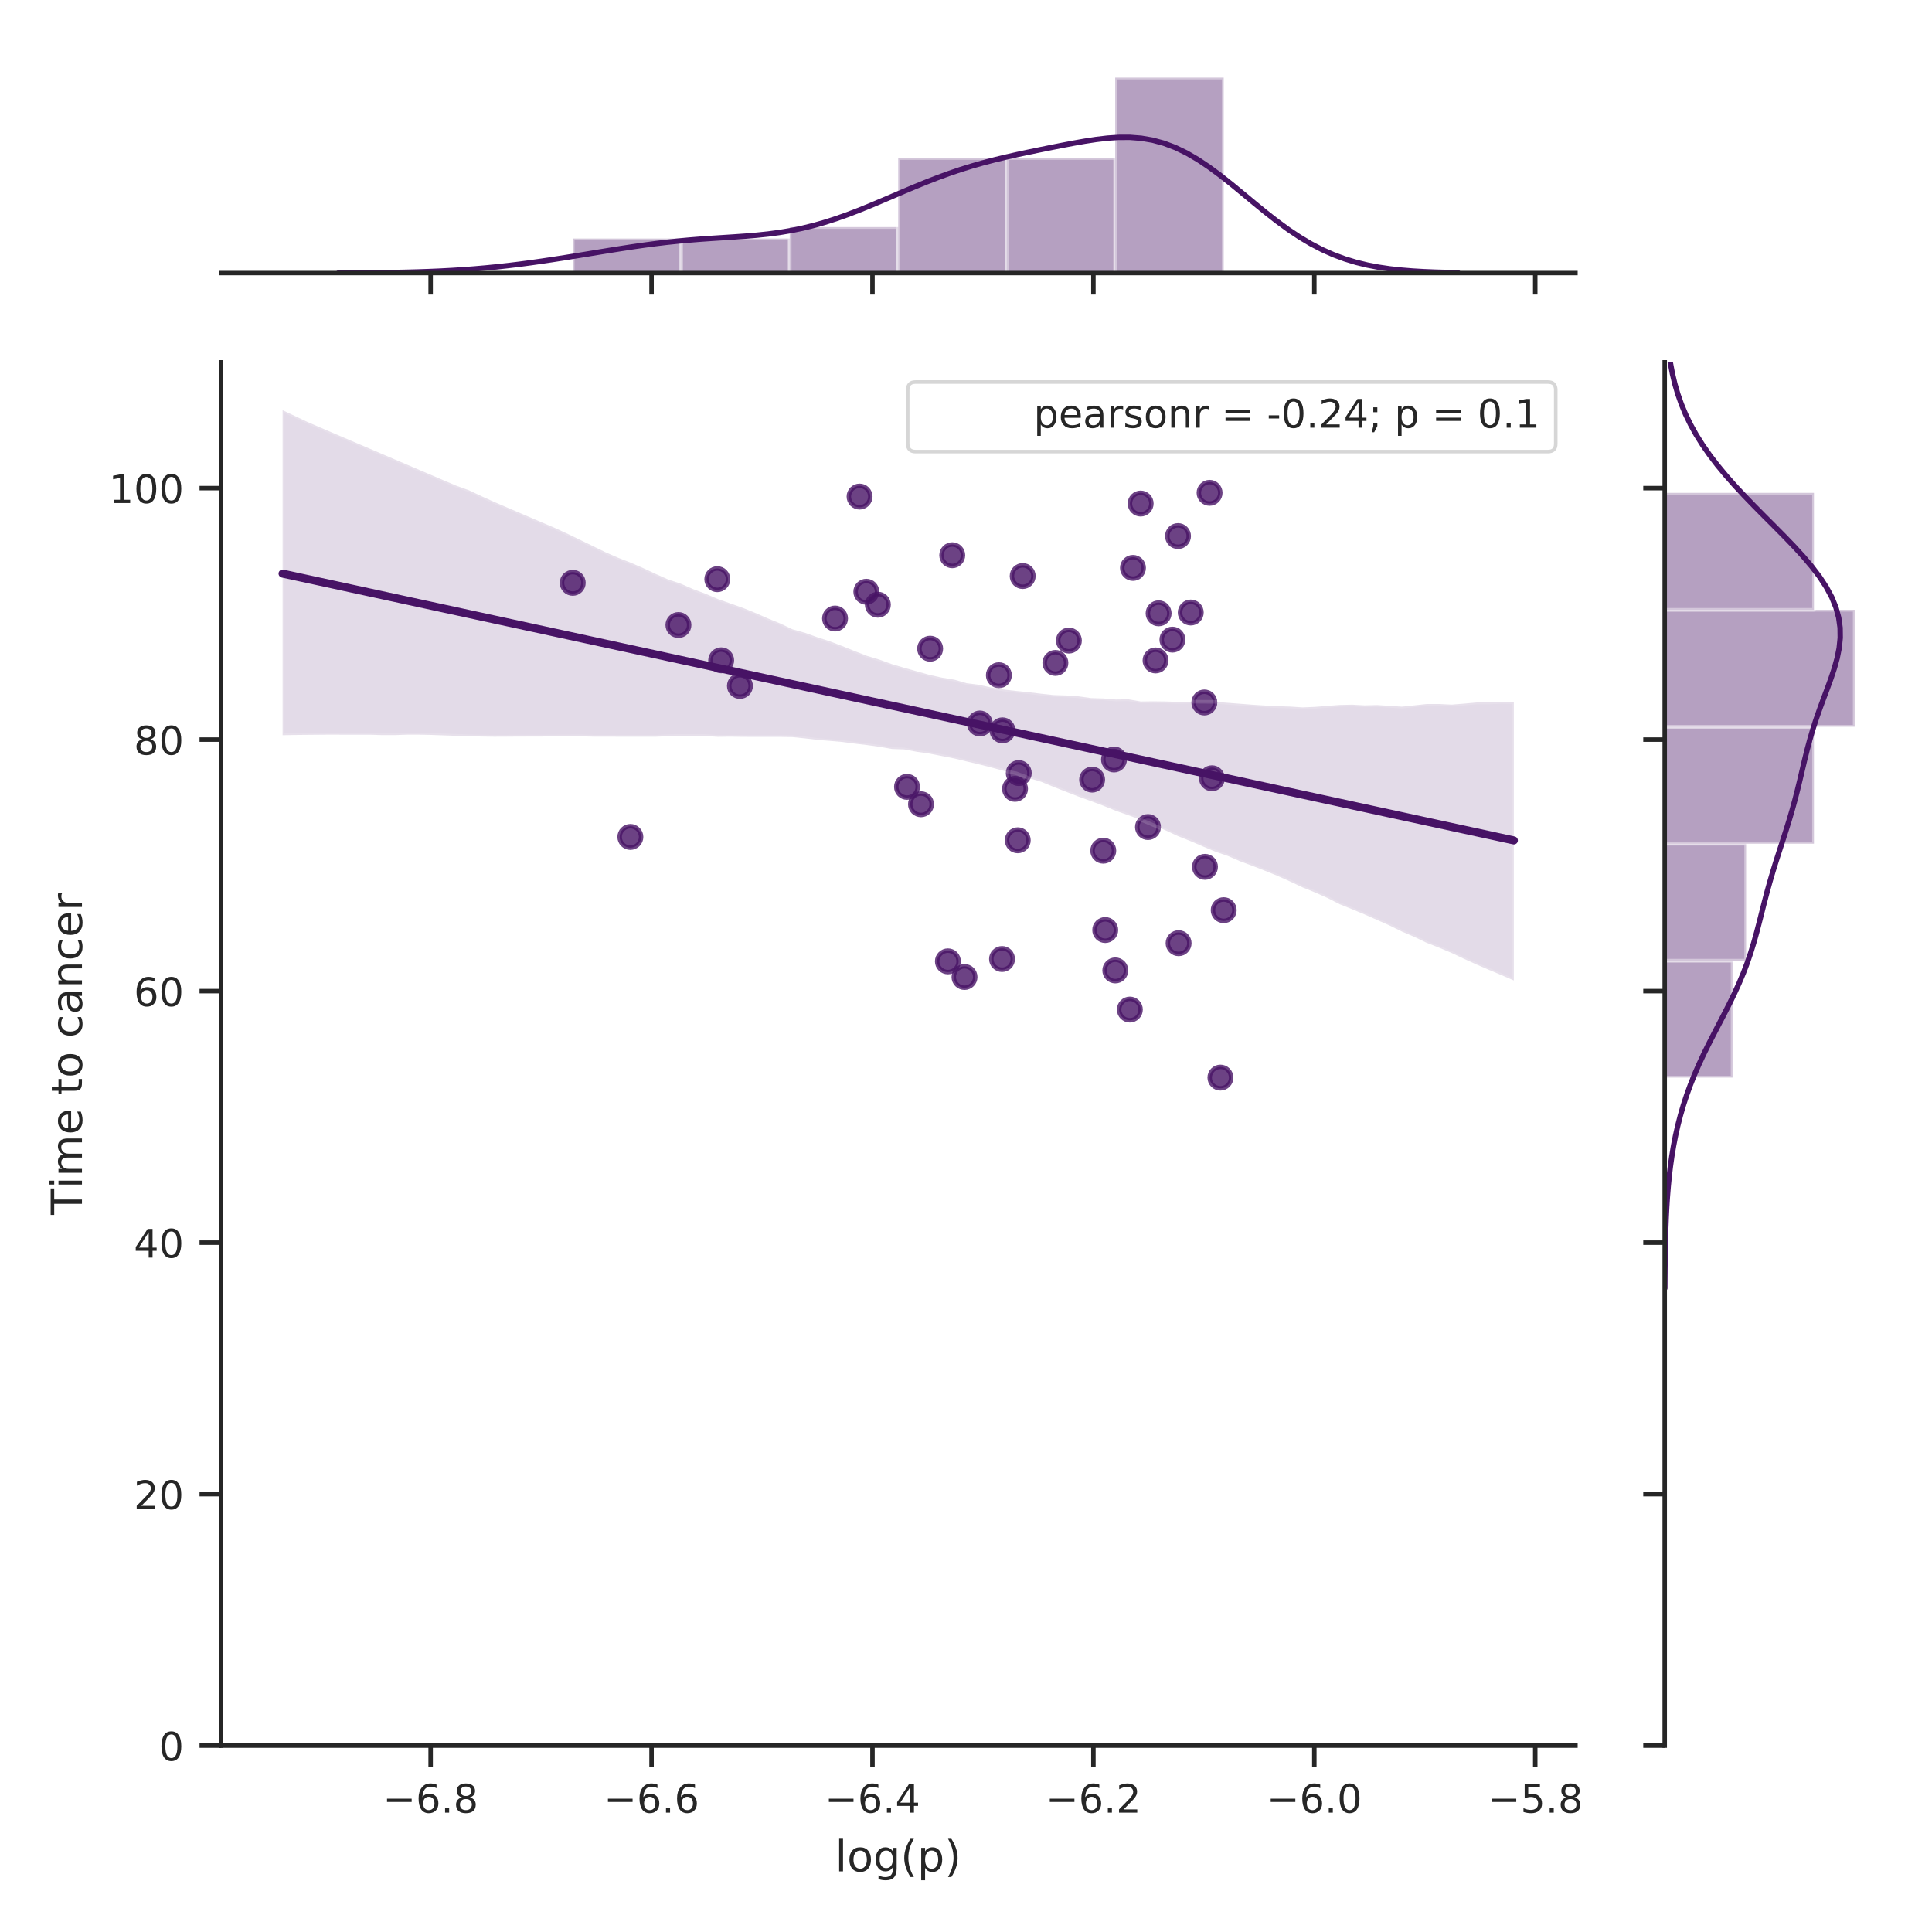 <?xml version="1.0" encoding="utf-8" standalone="no"?>
<!DOCTYPE svg PUBLIC "-//W3C//DTD SVG 1.1//EN"
  "http://www.w3.org/Graphics/SVG/1.1/DTD/svg11.dtd">
<!-- Created with matplotlib (http://matplotlib.org/) -->
<svg height="432pt" version="1.1" viewBox="0 0 432 432" width="432pt" xmlns="http://www.w3.org/2000/svg" xmlns:xlink="http://www.w3.org/1999/xlink">
 <defs>
  <style type="text/css">
*{stroke-linecap:butt;stroke-linejoin:round;}
  </style>
 </defs>
 <g id="figure_1">
  <g id="patch_1">
   <path d="M 0 432 
L 432 432 
L 432 0 
L 0 0 
z
" style="fill:#ffffff;"/>
  </g>
  <g id="axes_1">
   <g id="patch_2">
    <path d="M 49.418 390.332 
L 352.268 390.332 
L 352.268 81.023 
L 49.418 81.023 
z
" style="fill:#ffffff;"/>
   </g>
   <g id="matplotlib.axis_1">
    <g id="xtick_1">
     <g id="line2d_1">
      <defs>
       <path d="M 0 0 
L 0 4.8 
" id="m4cefe0e8ad" style="stroke:#262626;"/>
      </defs>
      <g>
       <use style="fill:#262626;stroke:#262626;" x="96.292" xlink:href="#m4cefe0e8ad" y="390.332"/>
      </g>
     </g>
     <g id="text_1">
      <!-- −6.8 -->
      <defs>
       <path d="M 10.594 35.5 
L 73.188 35.5 
L 73.188 27.203 
L 10.594 27.203 
z
" id="DejaVuSans-2212"/>
       <path d="M 33.016 40.375 
Q 26.375 40.375 22.484 35.828 
Q 18.609 31.297 18.609 23.391 
Q 18.609 15.531 22.484 10.953 
Q 26.375 6.391 33.016 6.391 
Q 39.656 6.391 43.531 10.953 
Q 47.406 15.531 47.406 23.391 
Q 47.406 31.297 43.531 35.828 
Q 39.656 40.375 33.016 40.375 
z
M 52.594 71.297 
L 52.594 62.312 
Q 48.875 64.062 45.094 64.984 
Q 41.312 65.922 37.594 65.922 
Q 27.828 65.922 22.672 59.328 
Q 17.531 52.734 16.797 39.406 
Q 19.672 43.656 24.016 45.922 
Q 28.375 48.188 33.594 48.188 
Q 44.578 48.188 50.953 41.516 
Q 57.328 34.859 57.328 23.391 
Q 57.328 12.156 50.688 5.359 
Q 44.047 -1.422 33.016 -1.422 
Q 20.359 -1.422 13.672 8.266 
Q 6.984 17.969 6.984 36.375 
Q 6.984 53.656 15.188 63.938 
Q 23.391 74.219 37.203 74.219 
Q 40.922 74.219 44.703 73.484 
Q 48.484 72.75 52.594 71.297 
z
" id="DejaVuSans-36"/>
       <path d="M 10.688 12.406 
L 21 12.406 
L 21 0 
L 10.688 0 
z
" id="DejaVuSans-2e"/>
       <path d="M 31.781 34.625 
Q 24.75 34.625 20.719 30.859 
Q 16.703 27.094 16.703 20.516 
Q 16.703 13.922 20.719 10.156 
Q 24.75 6.391 31.781 6.391 
Q 38.812 6.391 42.859 10.172 
Q 46.922 13.969 46.922 20.516 
Q 46.922 27.094 42.891 30.859 
Q 38.875 34.625 31.781 34.625 
z
M 21.922 38.812 
Q 15.578 40.375 12.031 44.719 
Q 8.5 49.078 8.5 55.328 
Q 8.5 64.062 14.719 69.141 
Q 20.953 74.219 31.781 74.219 
Q 42.672 74.219 48.875 69.141 
Q 55.078 64.062 55.078 55.328 
Q 55.078 49.078 51.531 44.719 
Q 48 40.375 41.703 38.812 
Q 48.828 37.156 52.797 32.312 
Q 56.781 27.484 56.781 20.516 
Q 56.781 9.906 50.312 4.234 
Q 43.844 -1.422 31.781 -1.422 
Q 19.734 -1.422 13.25 4.234 
Q 6.781 9.906 6.781 20.516 
Q 6.781 27.484 10.781 32.312 
Q 14.797 37.156 21.922 38.812 
z
M 18.312 54.391 
Q 18.312 48.734 21.844 45.562 
Q 25.391 42.391 31.781 42.391 
Q 38.141 42.391 41.719 45.562 
Q 45.312 48.734 45.312 54.391 
Q 45.312 60.062 41.719 63.234 
Q 38.141 66.406 31.781 66.406 
Q 25.391 66.406 21.844 63.234 
Q 18.312 60.062 18.312 54.391 
z
" id="DejaVuSans-38"/>
      </defs>
      <g style="fill:#262626;" transform="translate(85.608 405.319)scale(0.088 -0.088)">
       <use xlink:href="#DejaVuSans-2212"/>
       <use x="83.789" xlink:href="#DejaVuSans-36"/>
       <use x="147.412" xlink:href="#DejaVuSans-2e"/>
       <use x="179.199" xlink:href="#DejaVuSans-38"/>
      </g>
     </g>
    </g>
    <g id="xtick_2">
     <g id="line2d_2">
      <g>
       <use style="fill:#262626;stroke:#262626;" x="145.69" xlink:href="#m4cefe0e8ad" y="390.332"/>
      </g>
     </g>
     <g id="text_2">
      <!-- −6.6 -->
      <g style="fill:#262626;" transform="translate(135.006 405.319)scale(0.088 -0.088)">
       <use xlink:href="#DejaVuSans-2212"/>
       <use x="83.789" xlink:href="#DejaVuSans-36"/>
       <use x="147.412" xlink:href="#DejaVuSans-2e"/>
       <use x="179.199" xlink:href="#DejaVuSans-36"/>
      </g>
     </g>
    </g>
    <g id="xtick_3">
     <g id="line2d_3">
      <g>
       <use style="fill:#262626;stroke:#262626;" x="195.088" xlink:href="#m4cefe0e8ad" y="390.332"/>
      </g>
     </g>
     <g id="text_3">
      <!-- −6.4 -->
      <defs>
       <path d="M 37.797 64.312 
L 12.891 25.391 
L 37.797 25.391 
z
M 35.203 72.906 
L 47.609 72.906 
L 47.609 25.391 
L 58.016 25.391 
L 58.016 17.188 
L 47.609 17.188 
L 47.609 0 
L 37.797 0 
L 37.797 17.188 
L 4.891 17.188 
L 4.891 26.703 
z
" id="DejaVuSans-34"/>
      </defs>
      <g style="fill:#262626;" transform="translate(184.404 405.319)scale(0.088 -0.088)">
       <use xlink:href="#DejaVuSans-2212"/>
       <use x="83.789" xlink:href="#DejaVuSans-36"/>
       <use x="147.412" xlink:href="#DejaVuSans-2e"/>
       <use x="179.199" xlink:href="#DejaVuSans-34"/>
      </g>
     </g>
    </g>
    <g id="xtick_4">
     <g id="line2d_4">
      <g>
       <use style="fill:#262626;stroke:#262626;" x="244.487" xlink:href="#m4cefe0e8ad" y="390.332"/>
      </g>
     </g>
     <g id="text_4">
      <!-- −6.2 -->
      <defs>
       <path d="M 19.188 8.297 
L 53.609 8.297 
L 53.609 0 
L 7.328 0 
L 7.328 8.297 
Q 12.938 14.109 22.625 23.891 
Q 32.328 33.688 34.812 36.531 
Q 39.547 41.844 41.422 45.531 
Q 43.312 49.219 43.312 52.781 
Q 43.312 58.594 39.234 62.25 
Q 35.156 65.922 28.609 65.922 
Q 23.969 65.922 18.812 64.312 
Q 13.672 62.703 7.812 59.422 
L 7.812 69.391 
Q 13.766 71.781 18.938 73 
Q 24.125 74.219 28.422 74.219 
Q 39.75 74.219 46.484 68.547 
Q 53.219 62.891 53.219 53.422 
Q 53.219 48.922 51.531 44.891 
Q 49.859 40.875 45.406 35.406 
Q 44.188 33.984 37.641 27.219 
Q 31.109 20.453 19.188 8.297 
z
" id="DejaVuSans-32"/>
      </defs>
      <g style="fill:#262626;" transform="translate(233.802 405.319)scale(0.088 -0.088)">
       <use xlink:href="#DejaVuSans-2212"/>
       <use x="83.789" xlink:href="#DejaVuSans-36"/>
       <use x="147.412" xlink:href="#DejaVuSans-2e"/>
       <use x="179.199" xlink:href="#DejaVuSans-32"/>
      </g>
     </g>
    </g>
    <g id="xtick_5">
     <g id="line2d_5">
      <g>
       <use style="fill:#262626;stroke:#262626;" x="293.885" xlink:href="#m4cefe0e8ad" y="390.332"/>
      </g>
     </g>
     <g id="text_5">
      <!-- −6.0 -->
      <defs>
       <path d="M 31.781 66.406 
Q 24.172 66.406 20.328 58.906 
Q 16.5 51.422 16.5 36.375 
Q 16.5 21.391 20.328 13.891 
Q 24.172 6.391 31.781 6.391 
Q 39.453 6.391 43.281 13.891 
Q 47.125 21.391 47.125 36.375 
Q 47.125 51.422 43.281 58.906 
Q 39.453 66.406 31.781 66.406 
z
M 31.781 74.219 
Q 44.047 74.219 50.516 64.516 
Q 56.984 54.828 56.984 36.375 
Q 56.984 17.969 50.516 8.266 
Q 44.047 -1.422 31.781 -1.422 
Q 19.531 -1.422 13.062 8.266 
Q 6.594 17.969 6.594 36.375 
Q 6.594 54.828 13.062 64.516 
Q 19.531 74.219 31.781 74.219 
z
" id="DejaVuSans-30"/>
      </defs>
      <g style="fill:#262626;" transform="translate(283.2 405.319)scale(0.088 -0.088)">
       <use xlink:href="#DejaVuSans-2212"/>
       <use x="83.789" xlink:href="#DejaVuSans-36"/>
       <use x="147.412" xlink:href="#DejaVuSans-2e"/>
       <use x="179.199" xlink:href="#DejaVuSans-30"/>
      </g>
     </g>
    </g>
    <g id="xtick_6">
     <g id="line2d_6">
      <g>
       <use style="fill:#262626;stroke:#262626;" x="343.283" xlink:href="#m4cefe0e8ad" y="390.332"/>
      </g>
     </g>
     <g id="text_6">
      <!-- −5.8 -->
      <defs>
       <path d="M 10.797 72.906 
L 49.516 72.906 
L 49.516 64.594 
L 19.828 64.594 
L 19.828 46.734 
Q 21.969 47.469 24.109 47.828 
Q 26.266 48.188 28.422 48.188 
Q 40.625 48.188 47.75 41.5 
Q 54.891 34.812 54.891 23.391 
Q 54.891 11.625 47.562 5.094 
Q 40.234 -1.422 26.906 -1.422 
Q 22.312 -1.422 17.547 -0.641 
Q 12.797 0.141 7.719 1.703 
L 7.719 11.625 
Q 12.109 9.234 16.797 8.062 
Q 21.484 6.891 26.703 6.891 
Q 35.156 6.891 40.078 11.328 
Q 45.016 15.766 45.016 23.391 
Q 45.016 31 40.078 35.438 
Q 35.156 39.891 26.703 39.891 
Q 22.75 39.891 18.812 39.016 
Q 14.891 38.141 10.797 36.281 
z
" id="DejaVuSans-35"/>
      </defs>
      <g style="fill:#262626;" transform="translate(332.599 405.319)scale(0.088 -0.088)">
       <use xlink:href="#DejaVuSans-2212"/>
       <use x="83.789" xlink:href="#DejaVuSans-35"/>
       <use x="147.412" xlink:href="#DejaVuSans-2e"/>
       <use x="179.199" xlink:href="#DejaVuSans-38"/>
      </g>
     </g>
    </g>
    <g id="text_7">
     <!-- log(p) -->
     <defs>
      <path d="M 9.422 75.984 
L 18.406 75.984 
L 18.406 0 
L 9.422 0 
z
" id="DejaVuSans-6c"/>
      <path d="M 30.609 48.391 
Q 23.391 48.391 19.188 42.75 
Q 14.984 37.109 14.984 27.297 
Q 14.984 17.484 19.156 11.844 
Q 23.344 6.203 30.609 6.203 
Q 37.797 6.203 41.984 11.859 
Q 46.188 17.531 46.188 27.297 
Q 46.188 37.016 41.984 42.703 
Q 37.797 48.391 30.609 48.391 
z
M 30.609 56 
Q 42.328 56 49.016 48.375 
Q 55.719 40.766 55.719 27.297 
Q 55.719 13.875 49.016 6.219 
Q 42.328 -1.422 30.609 -1.422 
Q 18.844 -1.422 12.172 6.219 
Q 5.516 13.875 5.516 27.297 
Q 5.516 40.766 12.172 48.375 
Q 18.844 56 30.609 56 
z
" id="DejaVuSans-6f"/>
      <path d="M 45.406 27.984 
Q 45.406 37.75 41.375 43.109 
Q 37.359 48.484 30.078 48.484 
Q 22.859 48.484 18.828 43.109 
Q 14.797 37.75 14.797 27.984 
Q 14.797 18.266 18.828 12.891 
Q 22.859 7.516 30.078 7.516 
Q 37.359 7.516 41.375 12.891 
Q 45.406 18.266 45.406 27.984 
z
M 54.391 6.781 
Q 54.391 -7.172 48.188 -13.984 
Q 42 -20.797 29.203 -20.797 
Q 24.469 -20.797 20.266 -20.094 
Q 16.062 -19.391 12.109 -17.922 
L 12.109 -9.188 
Q 16.062 -11.328 19.922 -12.344 
Q 23.781 -13.375 27.781 -13.375 
Q 36.625 -13.375 41.016 -8.766 
Q 45.406 -4.156 45.406 5.172 
L 45.406 9.625 
Q 42.625 4.781 38.281 2.391 
Q 33.938 0 27.875 0 
Q 17.828 0 11.672 7.656 
Q 5.516 15.328 5.516 27.984 
Q 5.516 40.672 11.672 48.328 
Q 17.828 56 27.875 56 
Q 33.938 56 38.281 53.609 
Q 42.625 51.219 45.406 46.391 
L 45.406 54.688 
L 54.391 54.688 
z
" id="DejaVuSans-67"/>
      <path d="M 31 75.875 
Q 24.469 64.656 21.281 53.656 
Q 18.109 42.672 18.109 31.391 
Q 18.109 20.125 21.312 9.062 
Q 24.516 -2 31 -13.188 
L 23.188 -13.188 
Q 15.875 -1.703 12.234 9.375 
Q 8.594 20.453 8.594 31.391 
Q 8.594 42.281 12.203 53.312 
Q 15.828 64.359 23.188 75.875 
z
" id="DejaVuSans-28"/>
      <path d="M 18.109 8.203 
L 18.109 -20.797 
L 9.078 -20.797 
L 9.078 54.688 
L 18.109 54.688 
L 18.109 46.391 
Q 20.953 51.266 25.266 53.625 
Q 29.594 56 35.594 56 
Q 45.562 56 51.781 48.094 
Q 58.016 40.188 58.016 27.297 
Q 58.016 14.406 51.781 6.484 
Q 45.562 -1.422 35.594 -1.422 
Q 29.594 -1.422 25.266 0.953 
Q 20.953 3.328 18.109 8.203 
z
M 48.688 27.297 
Q 48.688 37.203 44.609 42.844 
Q 40.531 48.484 33.406 48.484 
Q 26.266 48.484 22.188 42.844 
Q 18.109 37.203 18.109 27.297 
Q 18.109 17.391 22.188 11.75 
Q 26.266 6.109 33.406 6.109 
Q 40.531 6.109 44.609 11.75 
Q 48.688 17.391 48.688 27.297 
z
" id="DejaVuSans-70"/>
      <path d="M 8.016 75.875 
L 15.828 75.875 
Q 23.141 64.359 26.781 53.312 
Q 30.422 42.281 30.422 31.391 
Q 30.422 20.453 26.781 9.375 
Q 23.141 -1.703 15.828 -13.188 
L 8.016 -13.188 
Q 14.5 -2 17.703 9.062 
Q 20.906 20.125 20.906 31.391 
Q 20.906 42.672 17.703 53.656 
Q 14.5 64.656 8.016 75.875 
z
" id="DejaVuSans-29"/>
     </defs>
     <g style="fill:#262626;" transform="translate(186.733 418.443)scale(0.096 -0.096)">
      <use xlink:href="#DejaVuSans-6c"/>
      <use x="27.783" xlink:href="#DejaVuSans-6f"/>
      <use x="88.965" xlink:href="#DejaVuSans-67"/>
      <use x="152.441" xlink:href="#DejaVuSans-28"/>
      <use x="191.455" xlink:href="#DejaVuSans-70"/>
      <use x="254.932" xlink:href="#DejaVuSans-29"/>
     </g>
    </g>
   </g>
   <g id="matplotlib.axis_2">
    <g id="ytick_1">
     <g id="line2d_7">
      <defs>
       <path d="M 0 0 
L -4.8 0 
" id="m75b2ca5286" style="stroke:#262626;"/>
      </defs>
      <g>
       <use style="fill:#262626;stroke:#262626;" x="49.418" xlink:href="#m75b2ca5286" y="390.332"/>
      </g>
     </g>
     <g id="text_8">
      <!-- 0 -->
      <g style="fill:#262626;" transform="translate(35.519 393.675)scale(0.088 -0.088)">
       <use xlink:href="#DejaVuSans-30"/>
      </g>
     </g>
    </g>
    <g id="ytick_2">
     <g id="line2d_8">
      <g>
       <use style="fill:#262626;stroke:#262626;" x="49.418" xlink:href="#m75b2ca5286" y="334.094"/>
      </g>
     </g>
     <g id="text_9">
      <!-- 20 -->
      <g style="fill:#262626;" transform="translate(29.92 337.437)scale(0.088 -0.088)">
       <use xlink:href="#DejaVuSans-32"/>
       <use x="63.623" xlink:href="#DejaVuSans-30"/>
      </g>
     </g>
    </g>
    <g id="ytick_3">
     <g id="line2d_9">
      <g>
       <use style="fill:#262626;stroke:#262626;" x="49.418" xlink:href="#m75b2ca5286" y="277.856"/>
      </g>
     </g>
     <g id="text_10">
      <!-- 40 -->
      <g style="fill:#262626;" transform="translate(29.92 281.199)scale(0.088 -0.088)">
       <use xlink:href="#DejaVuSans-34"/>
       <use x="63.623" xlink:href="#DejaVuSans-30"/>
      </g>
     </g>
    </g>
    <g id="ytick_4">
     <g id="line2d_10">
      <g>
       <use style="fill:#262626;stroke:#262626;" x="49.418" xlink:href="#m75b2ca5286" y="221.618"/>
      </g>
     </g>
     <g id="text_11">
      <!-- 60 -->
      <g style="fill:#262626;" transform="translate(29.92 224.961)scale(0.088 -0.088)">
       <use xlink:href="#DejaVuSans-36"/>
       <use x="63.623" xlink:href="#DejaVuSans-30"/>
      </g>
     </g>
    </g>
    <g id="ytick_5">
     <g id="line2d_11">
      <g>
       <use style="fill:#262626;stroke:#262626;" x="49.418" xlink:href="#m75b2ca5286" y="165.38"/>
      </g>
     </g>
     <g id="text_12">
      <!-- 80 -->
      <g style="fill:#262626;" transform="translate(29.92 168.724)scale(0.088 -0.088)">
       <use xlink:href="#DejaVuSans-38"/>
       <use x="63.623" xlink:href="#DejaVuSans-30"/>
      </g>
     </g>
    </g>
    <g id="ytick_6">
     <g id="line2d_12">
      <g>
       <use style="fill:#262626;stroke:#262626;" x="49.418" xlink:href="#m75b2ca5286" y="109.142"/>
      </g>
     </g>
     <g id="text_13">
      <!-- 100 -->
      <defs>
       <path d="M 12.406 8.297 
L 28.516 8.297 
L 28.516 63.922 
L 10.984 60.406 
L 10.984 69.391 
L 28.422 72.906 
L 38.281 72.906 
L 38.281 8.297 
L 54.391 8.297 
L 54.391 0 
L 12.406 0 
z
" id="DejaVuSans-31"/>
      </defs>
      <g style="fill:#262626;" transform="translate(24.321 112.486)scale(0.088 -0.088)">
       <use xlink:href="#DejaVuSans-31"/>
       <use x="63.623" xlink:href="#DejaVuSans-30"/>
       <use x="127.246" xlink:href="#DejaVuSans-30"/>
      </g>
     </g>
    </g>
    <g id="text_14">
     <!-- Time to cancer -->
     <defs>
      <path d="M -0.297 72.906 
L 61.375 72.906 
L 61.375 64.594 
L 35.5 64.594 
L 35.5 0 
L 25.594 0 
L 25.594 64.594 
L -0.297 64.594 
z
" id="DejaVuSans-54"/>
      <path d="M 9.422 54.688 
L 18.406 54.688 
L 18.406 0 
L 9.422 0 
z
M 9.422 75.984 
L 18.406 75.984 
L 18.406 64.594 
L 9.422 64.594 
z
" id="DejaVuSans-69"/>
      <path d="M 52 44.188 
Q 55.375 50.25 60.062 53.125 
Q 64.75 56 71.094 56 
Q 79.641 56 84.281 50.016 
Q 88.922 44.047 88.922 33.016 
L 88.922 0 
L 79.891 0 
L 79.891 32.719 
Q 79.891 40.578 77.094 44.375 
Q 74.312 48.188 68.609 48.188 
Q 61.625 48.188 57.562 43.547 
Q 53.516 38.922 53.516 30.906 
L 53.516 0 
L 44.484 0 
L 44.484 32.719 
Q 44.484 40.625 41.703 44.406 
Q 38.922 48.188 33.109 48.188 
Q 26.219 48.188 22.156 43.531 
Q 18.109 38.875 18.109 30.906 
L 18.109 0 
L 9.078 0 
L 9.078 54.688 
L 18.109 54.688 
L 18.109 46.188 
Q 21.188 51.219 25.484 53.609 
Q 29.781 56 35.688 56 
Q 41.656 56 45.828 52.969 
Q 50 49.953 52 44.188 
z
" id="DejaVuSans-6d"/>
      <path d="M 56.203 29.594 
L 56.203 25.203 
L 14.891 25.203 
Q 15.484 15.922 20.484 11.062 
Q 25.484 6.203 34.422 6.203 
Q 39.594 6.203 44.453 7.469 
Q 49.312 8.734 54.109 11.281 
L 54.109 2.781 
Q 49.266 0.734 44.188 -0.344 
Q 39.109 -1.422 33.891 -1.422 
Q 20.797 -1.422 13.156 6.188 
Q 5.516 13.812 5.516 26.812 
Q 5.516 40.234 12.766 48.109 
Q 20.016 56 32.328 56 
Q 43.359 56 49.781 48.891 
Q 56.203 41.797 56.203 29.594 
z
M 47.219 32.234 
Q 47.125 39.594 43.094 43.984 
Q 39.062 48.391 32.422 48.391 
Q 24.906 48.391 20.391 44.141 
Q 15.875 39.891 15.188 32.172 
z
" id="DejaVuSans-65"/>
      <path id="DejaVuSans-20"/>
      <path d="M 18.312 70.219 
L 18.312 54.688 
L 36.812 54.688 
L 36.812 47.703 
L 18.312 47.703 
L 18.312 18.016 
Q 18.312 11.328 20.141 9.422 
Q 21.969 7.516 27.594 7.516 
L 36.812 7.516 
L 36.812 0 
L 27.594 0 
Q 17.188 0 13.234 3.875 
Q 9.281 7.766 9.281 18.016 
L 9.281 47.703 
L 2.688 47.703 
L 2.688 54.688 
L 9.281 54.688 
L 9.281 70.219 
z
" id="DejaVuSans-74"/>
      <path d="M 48.781 52.594 
L 48.781 44.188 
Q 44.969 46.297 41.141 47.344 
Q 37.312 48.391 33.406 48.391 
Q 24.656 48.391 19.812 42.844 
Q 14.984 37.312 14.984 27.297 
Q 14.984 17.281 19.812 11.734 
Q 24.656 6.203 33.406 6.203 
Q 37.312 6.203 41.141 7.25 
Q 44.969 8.297 48.781 10.406 
L 48.781 2.094 
Q 45.016 0.344 40.984 -0.531 
Q 36.969 -1.422 32.422 -1.422 
Q 20.062 -1.422 12.781 6.344 
Q 5.516 14.109 5.516 27.297 
Q 5.516 40.672 12.859 48.328 
Q 20.219 56 33.016 56 
Q 37.156 56 41.109 55.141 
Q 45.062 54.297 48.781 52.594 
z
" id="DejaVuSans-63"/>
      <path d="M 34.281 27.484 
Q 23.391 27.484 19.188 25 
Q 14.984 22.516 14.984 16.5 
Q 14.984 11.719 18.141 8.906 
Q 21.297 6.109 26.703 6.109 
Q 34.188 6.109 38.703 11.406 
Q 43.219 16.703 43.219 25.484 
L 43.219 27.484 
z
M 52.203 31.203 
L 52.203 0 
L 43.219 0 
L 43.219 8.297 
Q 40.141 3.328 35.547 0.953 
Q 30.953 -1.422 24.312 -1.422 
Q 15.922 -1.422 10.953 3.297 
Q 6 8.016 6 15.922 
Q 6 25.141 12.172 29.828 
Q 18.359 34.516 30.609 34.516 
L 43.219 34.516 
L 43.219 35.406 
Q 43.219 41.609 39.141 45 
Q 35.062 48.391 27.688 48.391 
Q 23 48.391 18.547 47.266 
Q 14.109 46.141 10.016 43.891 
L 10.016 52.203 
Q 14.938 54.109 19.578 55.047 
Q 24.219 56 28.609 56 
Q 40.484 56 46.344 49.844 
Q 52.203 43.703 52.203 31.203 
z
" id="DejaVuSans-61"/>
      <path d="M 54.891 33.016 
L 54.891 0 
L 45.906 0 
L 45.906 32.719 
Q 45.906 40.484 42.875 44.328 
Q 39.844 48.188 33.797 48.188 
Q 26.516 48.188 22.312 43.547 
Q 18.109 38.922 18.109 30.906 
L 18.109 0 
L 9.078 0 
L 9.078 54.688 
L 18.109 54.688 
L 18.109 46.188 
Q 21.344 51.125 25.703 53.562 
Q 30.078 56 35.797 56 
Q 45.219 56 50.047 50.172 
Q 54.891 44.344 54.891 33.016 
z
" id="DejaVuSans-6e"/>
      <path d="M 41.109 46.297 
Q 39.594 47.172 37.812 47.578 
Q 36.031 48 33.891 48 
Q 26.266 48 22.188 43.047 
Q 18.109 38.094 18.109 28.812 
L 18.109 0 
L 9.078 0 
L 9.078 54.688 
L 18.109 54.688 
L 18.109 46.188 
Q 20.953 51.172 25.484 53.578 
Q 30.031 56 36.531 56 
Q 37.453 56 38.578 55.875 
Q 39.703 55.766 41.062 55.516 
z
" id="DejaVuSans-72"/>
     </defs>
     <g style="fill:#262626;" transform="translate(18.325 271.628)rotate(-90)scale(0.096 -0.096)">
      <use xlink:href="#DejaVuSans-54"/>
      <use x="61.037" xlink:href="#DejaVuSans-69"/>
      <use x="88.82" xlink:href="#DejaVuSans-6d"/>
      <use x="186.232" xlink:href="#DejaVuSans-65"/>
      <use x="247.756" xlink:href="#DejaVuSans-20"/>
      <use x="279.543" xlink:href="#DejaVuSans-74"/>
      <use x="318.752" xlink:href="#DejaVuSans-6f"/>
      <use x="379.934" xlink:href="#DejaVuSans-20"/>
      <use x="411.721" xlink:href="#DejaVuSans-63"/>
      <use x="466.701" xlink:href="#DejaVuSans-61"/>
      <use x="527.98" xlink:href="#DejaVuSans-6e"/>
      <use x="591.359" xlink:href="#DejaVuSans-63"/>
      <use x="646.34" xlink:href="#DejaVuSans-65"/>
      <use x="707.863" xlink:href="#DejaVuSans-72"/>
     </g>
    </g>
   </g>
   <g id="PathCollection_1">
    <defs>
     <path d="M 0 2.4 
C 0.636 2.4 1.247 2.147 1.697 1.697 
C 2.147 1.247 2.4 0.636 2.4 0 
C 2.4 -0.636 2.147 -1.247 1.697 -1.697 
C 1.247 -2.147 0.636 -2.4 0 -2.4 
C -0.636 -2.4 -1.247 -2.147 -1.697 -1.697 
C -2.147 -1.247 -2.4 -0.636 -2.4 0 
C -2.4 0.636 -2.147 1.247 -1.697 1.697 
C -1.247 2.147 -0.636 2.4 0 2.4 
z
" id="m2138a17693" style="stroke:#471365;stroke-opacity:0.8;"/>
    </defs>
    <g clip-path="url(#p66f6da4a9b)">
     <use style="fill:#471365;fill-opacity:0.8;stroke:#471365;stroke-opacity:0.8;" x="249.386" xlink:href="#m2138a17693" y="216.988"/>
     <use style="fill:#471365;fill-opacity:0.8;stroke:#471365;stroke-opacity:0.8;" x="211.954" xlink:href="#m2138a17693" y="214.962"/>
     <use style="fill:#471365;fill-opacity:0.8;stroke:#471365;stroke-opacity:0.8;" x="192.205" xlink:href="#m2138a17693" y="111.037"/>
     <use style="fill:#471365;fill-opacity:0.8;stroke:#471365;stroke-opacity:0.8;" x="223.35" xlink:href="#m2138a17693" y="150.982"/>
     <use style="fill:#471365;fill-opacity:0.8;stroke:#471365;stroke-opacity:0.8;" x="161.257" xlink:href="#m2138a17693" y="147.646"/>
     <use style="fill:#471365;fill-opacity:0.8;stroke:#471365;stroke-opacity:0.8;" x="228.676" xlink:href="#m2138a17693" y="128.802"/>
     <use style="fill:#471365;fill-opacity:0.8;stroke:#471365;stroke-opacity:0.8;" x="262.157" xlink:href="#m2138a17693" y="143.024"/>
     <use style="fill:#471365;fill-opacity:0.8;stroke:#471365;stroke-opacity:0.8;" x="253.333" xlink:href="#m2138a17693" y="126.984"/>
     <use style="fill:#471365;fill-opacity:0.8;stroke:#471365;stroke-opacity:0.8;" x="205.936" xlink:href="#m2138a17693" y="179.833"/>
     <use style="fill:#471365;fill-opacity:0.8;stroke:#471365;stroke-opacity:0.8;" x="270.463" xlink:href="#m2138a17693" y="110.198"/>
     <use style="fill:#471365;fill-opacity:0.8;stroke:#471365;stroke-opacity:0.8;" x="263.537" xlink:href="#m2138a17693" y="210.902"/>
     <use style="fill:#471365;fill-opacity:0.8;stroke:#471365;stroke-opacity:0.8;" x="227.569" xlink:href="#m2138a17693" y="187.891"/>
     <use style="fill:#471365;fill-opacity:0.8;stroke:#471365;stroke-opacity:0.8;" x="226.962" xlink:href="#m2138a17693" y="176.389"/>
     <use style="fill:#471365;fill-opacity:0.8;stroke:#471365;stroke-opacity:0.8;" x="215.666" xlink:href="#m2138a17693" y="218.46"/>
     <use style="fill:#471365;fill-opacity:0.8;stroke:#471365;stroke-opacity:0.8;" x="219.092" xlink:href="#m2138a17693" y="161.775"/>
     <use style="fill:#471365;fill-opacity:0.8;stroke:#471365;stroke-opacity:0.8;" x="269.294" xlink:href="#m2138a17693" y="157.076"/>
     <use style="fill:#471365;fill-opacity:0.8;stroke:#471365;stroke-opacity:0.8;" x="235.986" xlink:href="#m2138a17693" y="148.232"/>
     <use style="fill:#471365;fill-opacity:0.8;stroke:#471365;stroke-opacity:0.8;" x="151.699" xlink:href="#m2138a17693" y="139.757"/>
     <use style="fill:#471365;fill-opacity:0.8;stroke:#471365;stroke-opacity:0.8;" x="259.069" xlink:href="#m2138a17693" y="137.138"/>
     <use style="fill:#471365;fill-opacity:0.8;stroke:#471365;stroke-opacity:0.8;" x="255.05" xlink:href="#m2138a17693" y="112.594"/>
     <use style="fill:#471365;fill-opacity:0.8;stroke:#471365;stroke-opacity:0.8;" x="252.637" xlink:href="#m2138a17693" y="225.74"/>
     <use style="fill:#471365;fill-opacity:0.8;stroke:#471365;stroke-opacity:0.8;" x="128.063" xlink:href="#m2138a17693" y="130.32"/>
     <use style="fill:#471365;fill-opacity:0.8;stroke:#471365;stroke-opacity:0.8;" x="273.623" xlink:href="#m2138a17693" y="203.522"/>
     <use style="fill:#471365;fill-opacity:0.8;stroke:#471365;stroke-opacity:0.8;" x="224.058" xlink:href="#m2138a17693" y="214.438"/>
     <use style="fill:#471365;fill-opacity:0.8;stroke:#471365;stroke-opacity:0.8;" x="270.99" xlink:href="#m2138a17693" y="174.024"/>
     <use style="fill:#471365;fill-opacity:0.8;stroke:#471365;stroke-opacity:0.8;" x="249.095" xlink:href="#m2138a17693" y="169.818"/>
     <use style="fill:#471365;fill-opacity:0.8;stroke:#471365;stroke-opacity:0.8;" x="256.691" xlink:href="#m2138a17693" y="184.933"/>
     <use style="fill:#471365;fill-opacity:0.8;stroke:#471365;stroke-opacity:0.8;" x="212.925" xlink:href="#m2138a17693" y="124.149"/>
     <use style="fill:#471365;fill-opacity:0.8;stroke:#471365;stroke-opacity:0.8;" x="193.713" xlink:href="#m2138a17693" y="132.315"/>
     <use style="fill:#471365;fill-opacity:0.8;stroke:#471365;stroke-opacity:0.8;" x="224.155" xlink:href="#m2138a17693" y="163.308"/>
     <use style="fill:#471365;fill-opacity:0.8;stroke:#471365;stroke-opacity:0.8;" x="263.406" xlink:href="#m2138a17693" y="119.866"/>
     <use style="fill:#471365;fill-opacity:0.8;stroke:#471365;stroke-opacity:0.8;" x="165.453" xlink:href="#m2138a17693" y="153.378"/>
     <use style="fill:#471365;fill-opacity:0.8;stroke:#471365;stroke-opacity:0.8;" x="160.393" xlink:href="#m2138a17693" y="129.504"/>
     <use style="fill:#471365;fill-opacity:0.8;stroke:#471365;stroke-opacity:0.8;" x="272.888" xlink:href="#m2138a17693" y="240.955"/>
     <use style="fill:#471365;fill-opacity:0.8;stroke:#471365;stroke-opacity:0.8;" x="207.981" xlink:href="#m2138a17693" y="145.05"/>
     <use style="fill:#471365;fill-opacity:0.8;stroke:#471365;stroke-opacity:0.8;" x="196.292" xlink:href="#m2138a17693" y="135.212"/>
     <use style="fill:#471365;fill-opacity:0.8;stroke:#471365;stroke-opacity:0.8;" x="202.81" xlink:href="#m2138a17693" y="175.942"/>
     <use style="fill:#471365;fill-opacity:0.8;stroke:#471365;stroke-opacity:0.8;" x="227.797" xlink:href="#m2138a17693" y="172.861"/>
     <use style="fill:#471365;fill-opacity:0.8;stroke:#471365;stroke-opacity:0.8;" x="140.952" xlink:href="#m2138a17693" y="187.144"/>
     <use style="fill:#471365;fill-opacity:0.8;stroke:#471365;stroke-opacity:0.8;" x="266.253" xlink:href="#m2138a17693" y="136.961"/>
     <use style="fill:#471365;fill-opacity:0.8;stroke:#471365;stroke-opacity:0.8;" x="246.691" xlink:href="#m2138a17693" y="190.217"/>
     <use style="fill:#471365;fill-opacity:0.8;stroke:#471365;stroke-opacity:0.8;" x="186.718" xlink:href="#m2138a17693" y="138.301"/>
     <use style="fill:#471365;fill-opacity:0.8;stroke:#471365;stroke-opacity:0.8;" x="258.385" xlink:href="#m2138a17693" y="147.677"/>
     <use style="fill:#471365;fill-opacity:0.8;stroke:#471365;stroke-opacity:0.8;" x="269.431" xlink:href="#m2138a17693" y="193.83"/>
     <use style="fill:#471365;fill-opacity:0.8;stroke:#471365;stroke-opacity:0.8;" x="239.006" xlink:href="#m2138a17693" y="143.232"/>
     <use style="fill:#471365;fill-opacity:0.8;stroke:#471365;stroke-opacity:0.8;" x="244.198" xlink:href="#m2138a17693" y="174.324"/>
     <use style="fill:#471365;fill-opacity:0.8;stroke:#471365;stroke-opacity:0.8;" x="247.133" xlink:href="#m2138a17693" y="207.959"/>
    </g>
   </g>
   <g id="PolyCollection_1">
    <defs>
     <path d="M 63.184 -340.282 
L 63.184 -267.603 
L 65.965 -267.657 
L 68.746 -267.685 
L 71.527 -267.709 
L 74.308 -267.731 
L 77.089 -267.71 
L 79.87 -267.711 
L 82.651 -267.713 
L 85.432 -267.63 
L 88.213 -267.629 
L 90.994 -267.722 
L 93.775 -267.723 
L 96.556 -267.663 
L 99.337 -267.562 
L 102.118 -267.461 
L 104.899 -267.36 
L 107.68 -267.311 
L 110.461 -267.267 
L 113.242 -267.281 
L 116.023 -267.302 
L 118.804 -267.306 
L 121.585 -267.317 
L 124.366 -267.329 
L 127.147 -267.34 
L 129.928 -267.352 
L 132.709 -267.282 
L 135.49 -267.275 
L 138.271 -267.268 
L 141.052 -267.262 
L 143.833 -267.263 
L 146.614 -267.264 
L 149.395 -267.383 
L 152.176 -267.444 
L 154.957 -267.456 
L 157.738 -267.419 
L 160.519 -267.245 
L 163.3 -267.281 
L 166.081 -267.237 
L 168.862 -267.232 
L 171.643 -267.231 
L 174.424 -267.231 
L 177.205 -267.179 
L 179.986 -266.892 
L 182.767 -266.567 
L 185.548 -266.338 
L 188.329 -266.095 
L 191.11 -265.729 
L 193.891 -265.399 
L 196.672 -265.007 
L 199.453 -264.524 
L 202.234 -264.421 
L 205.015 -263.898 
L 207.796 -263.499 
L 210.577 -262.955 
L 213.358 -262.41 
L 216.139 -261.741 
L 218.92 -261.087 
L 221.701 -260.376 
L 224.482 -259.621 
L 227.263 -259.081 
L 230.044 -258.023 
L 232.825 -257.188 
L 235.606 -256.039 
L 238.387 -254.951 
L 241.168 -253.876 
L 243.949 -252.869 
L 246.73 -251.828 
L 249.511 -250.696 
L 252.292 -249.713 
L 255.073 -248.704 
L 257.854 -247.526 
L 260.635 -246.323 
L 263.416 -245.03 
L 266.197 -243.922 
L 268.978 -242.726 
L 271.759 -241.557 
L 274.54 -240.61 
L 277.321 -239.402 
L 280.102 -238.369 
L 282.883 -237.282 
L 285.664 -236.148 
L 288.445 -234.908 
L 291.225 -233.59 
L 294.006 -232.462 
L 296.787 -231.228 
L 299.568 -229.809 
L 302.349 -228.686 
L 305.13 -227.529 
L 307.911 -226.298 
L 310.692 -225.066 
L 313.473 -223.699 
L 316.254 -222.508 
L 319.035 -221.17 
L 321.816 -220.081 
L 324.597 -218.91 
L 327.378 -217.593 
L 330.159 -216.331 
L 332.94 -215.132 
L 335.721 -213.963 
L 338.502 -212.754 
L 338.502 -275.015 
L 338.502 -275.015 
L 335.721 -275.06 
L 332.94 -274.921 
L 330.159 -274.922 
L 327.378 -274.668 
L 324.597 -274.444 
L 321.816 -274.583 
L 319.035 -274.581 
L 316.254 -274.28 
L 313.473 -273.987 
L 310.692 -274.168 
L 307.911 -274.35 
L 305.13 -274.278 
L 302.349 -274.431 
L 299.568 -274.373 
L 296.787 -274.155 
L 294.006 -273.936 
L 291.225 -273.823 
L 288.445 -274.011 
L 285.664 -274.091 
L 282.883 -274.24 
L 280.102 -274.419 
L 277.321 -274.634 
L 274.54 -274.849 
L 271.759 -275.064 
L 268.978 -275.083 
L 266.197 -275.105 
L 263.416 -275.047 
L 260.635 -275.146 
L 257.854 -275.184 
L 255.073 -275.146 
L 252.292 -275.638 
L 249.511 -275.592 
L 246.73 -275.823 
L 243.949 -275.907 
L 241.168 -276.301 
L 238.387 -276.494 
L 235.606 -276.582 
L 232.825 -276.881 
L 230.044 -277.222 
L 227.263 -277.495 
L 224.482 -277.819 
L 221.701 -278.252 
L 218.92 -278.879 
L 216.139 -279.237 
L 213.358 -280.035 
L 210.577 -280.485 
L 207.796 -281.106 
L 205.015 -281.886 
L 202.234 -282.665 
L 199.453 -283.49 
L 196.672 -284.496 
L 193.891 -285.339 
L 191.11 -286.418 
L 188.329 -287.539 
L 185.548 -288.606 
L 182.767 -289.506 
L 179.986 -290.509 
L 177.205 -291.285 
L 174.424 -292.61 
L 171.643 -293.744 
L 168.862 -294.964 
L 166.081 -296.089 
L 163.3 -297.071 
L 160.519 -298.056 
L 157.738 -299.248 
L 154.957 -300.285 
L 152.176 -301.504 
L 149.395 -302.431 
L 146.614 -303.668 
L 143.833 -304.966 
L 141.052 -306.179 
L 138.271 -307.265 
L 135.49 -308.475 
L 132.709 -309.828 
L 129.928 -311.179 
L 127.147 -312.53 
L 124.366 -313.825 
L 121.585 -315.015 
L 118.804 -316.206 
L 116.023 -317.396 
L 113.242 -318.586 
L 110.461 -319.783 
L 107.68 -321.039 
L 104.899 -322.358 
L 102.118 -323.361 
L 99.337 -324.539 
L 96.556 -325.73 
L 93.775 -326.92 
L 90.994 -328.111 
L 88.213 -329.301 
L 85.432 -330.492 
L 82.651 -331.683 
L 79.87 -332.873 
L 77.089 -334.064 
L 74.308 -335.254 
L 71.527 -336.445 
L 68.746 -337.649 
L 65.965 -338.965 
L 63.184 -340.282 
z
" id="m749af76e00" style="stroke:#ffffff;stroke-opacity:0.15;stroke-width:0.8;"/>
    </defs>
    <g clip-path="url(#p66f6da4a9b)">
     <use style="fill:#471365;fill-opacity:0.15;stroke:#ffffff;stroke-opacity:0.15;stroke-width:0.8;" x="0" xlink:href="#m749af76e00" y="432"/>
    </g>
   </g>
   <g id="line2d_13">
    <path clip-path="url(#p66f6da4a9b)" d="M 63.184 128.256 
L 65.965 128.858 
L 68.746 129.461 
L 71.527 130.064 
L 74.308 130.666 
L 77.089 131.269 
L 79.87 131.872 
L 82.651 132.475 
L 85.432 133.077 
L 88.213 133.68 
L 90.994 134.283 
L 93.775 134.885 
L 96.556 135.488 
L 99.337 136.091 
L 102.118 136.693 
L 104.899 137.296 
L 107.68 137.899 
L 110.461 138.502 
L 113.242 139.104 
L 116.023 139.707 
L 118.804 140.31 
L 121.585 140.912 
L 124.366 141.515 
L 127.147 142.118 
L 129.928 142.721 
L 132.709 143.323 
L 135.49 143.926 
L 138.271 144.529 
L 141.052 145.131 
L 143.833 145.734 
L 146.614 146.337 
L 149.395 146.94 
L 152.176 147.542 
L 154.957 148.145 
L 157.738 148.748 
L 160.519 149.35 
L 163.3 149.953 
L 166.081 150.556 
L 168.862 151.159 
L 171.643 151.761 
L 174.424 152.364 
L 177.205 152.967 
L 179.986 153.569 
L 182.767 154.172 
L 185.548 154.775 
L 188.329 155.377 
L 191.11 155.98 
L 193.891 156.583 
L 196.672 157.186 
L 199.453 157.788 
L 202.234 158.391 
L 205.015 158.994 
L 207.796 159.596 
L 210.577 160.199 
L 213.358 160.802 
L 216.139 161.405 
L 218.92 162.007 
L 221.701 162.61 
L 224.482 163.213 
L 227.263 163.815 
L 230.044 164.418 
L 232.825 165.021 
L 235.606 165.624 
L 238.387 166.226 
L 241.168 166.829 
L 243.949 167.432 
L 246.73 168.034 
L 249.511 168.637 
L 252.292 169.24 
L 255.073 169.843 
L 257.854 170.445 
L 260.635 171.048 
L 263.416 171.651 
L 266.197 172.253 
L 268.978 172.856 
L 271.759 173.459 
L 274.54 174.061 
L 277.321 174.664 
L 280.102 175.267 
L 282.883 175.87 
L 285.664 176.472 
L 288.445 177.075 
L 291.225 177.678 
L 294.006 178.28 
L 296.787 178.883 
L 299.568 179.486 
L 302.349 180.089 
L 305.13 180.691 
L 307.911 181.294 
L 310.692 181.897 
L 313.473 182.499 
L 316.254 183.102 
L 319.035 183.705 
L 321.816 184.308 
L 324.597 184.91 
L 327.378 185.513 
L 330.159 186.116 
L 332.94 186.718 
L 335.721 187.321 
L 338.502 187.924 
" style="fill:none;stroke:#471365;stroke-linecap:round;stroke-width:1.8;"/>
   </g>
   <g id="patch_3">
    <path d="M 49.418 390.332 
L 49.418 81.023 
" style="fill:none;stroke:#262626;stroke-linecap:square;stroke-linejoin:miter;"/>
   </g>
   <g id="patch_4">
    <path d="M 49.418 390.332 
L 352.268 390.332 
" style="fill:none;stroke:#262626;stroke-linecap:square;stroke-linejoin:miter;"/>
   </g>
   <g id="legend_1">
    <g id="patch_5">
     <path d="M 204.727 100.98 
L 346.108 100.98 
Q 347.868 100.98 347.868 99.22 
L 347.868 87.183 
Q 347.868 85.423 346.108 85.423 
L 204.727 85.423 
Q 202.967 85.423 202.967 87.183 
L 202.967 99.22 
Q 202.967 100.98 204.727 100.98 
z
" style="fill:#ffffff;opacity:0.8;stroke:#cccccc;stroke-linejoin:miter;stroke-width:0.8;"/>
    </g>
    <g id="line2d_14"/>
    <g id="line2d_15"/>
    <g id="text_15">
     <!-- pearsonr = -0.24; p = 0.1 -->
     <defs>
      <path d="M 44.281 53.078 
L 44.281 44.578 
Q 40.484 46.531 36.375 47.5 
Q 32.281 48.484 27.875 48.484 
Q 21.188 48.484 17.844 46.438 
Q 14.5 44.391 14.5 40.281 
Q 14.5 37.156 16.891 35.375 
Q 19.281 33.594 26.516 31.984 
L 29.594 31.297 
Q 39.156 29.25 43.188 25.516 
Q 47.219 21.781 47.219 15.094 
Q 47.219 7.469 41.188 3.016 
Q 35.156 -1.422 24.609 -1.422 
Q 20.219 -1.422 15.453 -0.562 
Q 10.688 0.297 5.422 2 
L 5.422 11.281 
Q 10.406 8.688 15.234 7.391 
Q 20.062 6.109 24.812 6.109 
Q 31.156 6.109 34.562 8.281 
Q 37.984 10.453 37.984 14.406 
Q 37.984 18.062 35.516 20.016 
Q 33.062 21.969 24.703 23.781 
L 21.578 24.516 
Q 13.234 26.266 9.516 29.906 
Q 5.812 33.547 5.812 39.891 
Q 5.812 47.609 11.281 51.797 
Q 16.75 56 26.812 56 
Q 31.781 56 36.172 55.266 
Q 40.578 54.547 44.281 53.078 
z
" id="DejaVuSans-73"/>
      <path d="M 10.594 45.406 
L 73.188 45.406 
L 73.188 37.203 
L 10.594 37.203 
z
M 10.594 25.484 
L 73.188 25.484 
L 73.188 17.188 
L 10.594 17.188 
z
" id="DejaVuSans-3d"/>
      <path d="M 4.891 31.391 
L 31.203 31.391 
L 31.203 23.391 
L 4.891 23.391 
z
" id="DejaVuSans-2d"/>
      <path d="M 11.719 51.703 
L 22.016 51.703 
L 22.016 39.312 
L 11.719 39.312 
z
M 11.719 12.406 
L 22.016 12.406 
L 22.016 4 
L 14.016 -11.625 
L 7.719 -11.625 
L 11.719 4 
z
" id="DejaVuSans-3b"/>
     </defs>
     <g style="fill:#262626;" transform="translate(231.127 95.63)scale(0.088 -0.088)">
      <use xlink:href="#DejaVuSans-70"/>
      <use x="63.477" xlink:href="#DejaVuSans-65"/>
      <use x="125" xlink:href="#DejaVuSans-61"/>
      <use x="186.279" xlink:href="#DejaVuSans-72"/>
      <use x="227.393" xlink:href="#DejaVuSans-73"/>
      <use x="279.492" xlink:href="#DejaVuSans-6f"/>
      <use x="340.674" xlink:href="#DejaVuSans-6e"/>
      <use x="404.053" xlink:href="#DejaVuSans-72"/>
      <use x="445.166" xlink:href="#DejaVuSans-20"/>
      <use x="476.953" xlink:href="#DejaVuSans-3d"/>
      <use x="560.742" xlink:href="#DejaVuSans-20"/>
      <use x="592.529" xlink:href="#DejaVuSans-2d"/>
      <use x="628.613" xlink:href="#DejaVuSans-30"/>
      <use x="692.236" xlink:href="#DejaVuSans-2e"/>
      <use x="724.023" xlink:href="#DejaVuSans-32"/>
      <use x="787.646" xlink:href="#DejaVuSans-34"/>
      <use x="851.27" xlink:href="#DejaVuSans-3b"/>
      <use x="884.961" xlink:href="#DejaVuSans-20"/>
      <use x="916.748" xlink:href="#DejaVuSans-70"/>
      <use x="980.225" xlink:href="#DejaVuSans-20"/>
      <use x="1012.012" xlink:href="#DejaVuSans-3d"/>
      <use x="1095.801" xlink:href="#DejaVuSans-20"/>
      <use x="1127.588" xlink:href="#DejaVuSans-30"/>
      <use x="1191.211" xlink:href="#DejaVuSans-2e"/>
      <use x="1222.998" xlink:href="#DejaVuSans-31"/>
     </g>
    </g>
   </g>
  </g>
  <g id="axes_2">
   <g id="patch_6">
    <path d="M 49.418 61.055 
L 352.268 61.055 
L 352.268 15.168 
L 49.418 15.168 
z
" style="fill:#ffffff;"/>
   </g>
   <g id="matplotlib.axis_3">
    <g id="xtick_7">
     <g id="line2d_16">
      <g>
       <use style="fill:#262626;stroke:#262626;" x="96.292" xlink:href="#m4cefe0e8ad" y="61.055"/>
      </g>
     </g>
    </g>
    <g id="xtick_8">
     <g id="line2d_17">
      <g>
       <use style="fill:#262626;stroke:#262626;" x="145.69" xlink:href="#m4cefe0e8ad" y="61.055"/>
      </g>
     </g>
    </g>
    <g id="xtick_9">
     <g id="line2d_18">
      <g>
       <use style="fill:#262626;stroke:#262626;" x="195.088" xlink:href="#m4cefe0e8ad" y="61.055"/>
      </g>
     </g>
    </g>
    <g id="xtick_10">
     <g id="line2d_19">
      <g>
       <use style="fill:#262626;stroke:#262626;" x="244.487" xlink:href="#m4cefe0e8ad" y="61.055"/>
      </g>
     </g>
    </g>
    <g id="xtick_11">
     <g id="line2d_20">
      <g>
       <use style="fill:#262626;stroke:#262626;" x="293.885" xlink:href="#m4cefe0e8ad" y="61.055"/>
      </g>
     </g>
    </g>
    <g id="xtick_12">
     <g id="line2d_21">
      <g>
       <use style="fill:#262626;stroke:#262626;" x="343.283" xlink:href="#m4cefe0e8ad" y="61.055"/>
      </g>
     </g>
    </g>
   </g>
   <g id="matplotlib.axis_4">
    <g id="ytick_7"/>
    <g id="ytick_8"/>
   </g>
   <g id="patch_7">
    <path clip-path="url(#pf88ae448b7)" d="M 128.063 61.055 
L 152.323 61.055 
L 152.323 53.343 
L 128.063 53.343 
z
" style="fill:#471365;opacity:0.4;stroke:#ffffff;stroke-linejoin:miter;stroke-width:0.8;"/>
   </g>
   <g id="patch_8">
    <path clip-path="url(#pf88ae448b7)" d="M 152.323 61.055 
L 176.583 61.055 
L 176.583 53.343 
L 152.323 53.343 
z
" style="fill:#471365;opacity:0.4;stroke:#ffffff;stroke-linejoin:miter;stroke-width:0.8;"/>
   </g>
   <g id="patch_9">
    <path clip-path="url(#pf88ae448b7)" d="M 176.583 61.055 
L 200.843 61.055 
L 200.843 50.772 
L 176.583 50.772 
z
" style="fill:#471365;opacity:0.4;stroke:#ffffff;stroke-linejoin:miter;stroke-width:0.8;"/>
   </g>
   <g id="patch_10">
    <path clip-path="url(#pf88ae448b7)" d="M 200.843 61.055 
L 225.103 61.055 
L 225.103 35.348 
L 200.843 35.348 
z
" style="fill:#471365;opacity:0.4;stroke:#ffffff;stroke-linejoin:miter;stroke-width:0.8;"/>
   </g>
   <g id="patch_11">
    <path clip-path="url(#pf88ae448b7)" d="M 225.103 61.055 
L 249.363 61.055 
L 249.363 35.348 
L 225.103 35.348 
z
" style="fill:#471365;opacity:0.4;stroke:#ffffff;stroke-linejoin:miter;stroke-width:0.8;"/>
   </g>
   <g id="patch_12">
    <path clip-path="url(#pf88ae448b7)" d="M 249.363 61.055 
L 273.623 61.055 
L 273.623 17.353 
L 249.363 17.353 
z
" style="fill:#471365;opacity:0.4;stroke:#ffffff;stroke-linejoin:miter;stroke-width:0.8;"/>
   </g>
   <g id="line2d_22">
    <path clip-path="url(#pf88ae448b7)" d="M 75.698 61.036 
L 78.227 61.026 
L 80.755 61.012 
L 83.283 60.991 
L 85.811 60.963 
L 88.339 60.924 
L 90.867 60.872 
L 93.396 60.805 
L 95.924 60.719 
L 98.452 60.612 
L 100.98 60.479 
L 103.508 60.32 
L 106.037 60.132 
L 108.565 59.914 
L 111.093 59.665 
L 113.621 59.386 
L 116.149 59.079 
L 118.677 58.745 
L 121.206 58.387 
L 123.734 58.009 
L 126.262 57.616 
L 128.79 57.21 
L 131.318 56.798 
L 133.846 56.383 
L 136.375 55.973 
L 138.903 55.572 
L 141.431 55.186 
L 143.959 54.823 
L 146.487 54.487 
L 149.016 54.183 
L 151.544 53.914 
L 154.072 53.68 
L 156.6 53.477 
L 159.128 53.3 
L 161.656 53.138 
L 164.185 52.975 
L 166.713 52.797 
L 169.241 52.584 
L 171.769 52.319 
L 174.297 51.983 
L 176.825 51.562 
L 179.354 51.047 
L 181.882 50.432 
L 184.41 49.716 
L 186.938 48.904 
L 189.466 48.007 
L 191.995 47.038 
L 194.523 46.012 
L 197.051 44.948 
L 199.579 43.866 
L 202.107 42.783 
L 204.635 41.719 
L 207.164 40.689 
L 209.692 39.707 
L 212.22 38.784 
L 214.748 37.926 
L 217.276 37.138 
L 219.804 36.416 
L 222.333 35.755 
L 224.861 35.145 
L 227.389 34.575 
L 229.917 34.034 
L 232.445 33.51 
L 234.974 32.999 
L 237.502 32.499 
L 240.03 32.018 
L 242.558 31.572 
L 245.086 31.185 
L 247.614 30.889 
L 250.143 30.719 
L 252.671 30.715 
L 255.199 30.912 
L 257.727 31.343 
L 260.255 32.03 
L 262.784 32.984 
L 265.312 34.205 
L 267.84 35.677 
L 270.368 37.37 
L 272.896 39.243 
L 275.424 41.248 
L 277.953 43.329 
L 280.481 45.428 
L 283.009 47.49 
L 285.537 49.466 
L 288.065 51.315 
L 290.593 53.003 
L 293.122 54.511 
L 295.65 55.827 
L 298.178 56.951 
L 300.706 57.889 
L 303.234 58.657 
L 305.763 59.271 
L 308.291 59.752 
L 310.819 60.121 
L 313.347 60.397 
L 315.875 60.601 
L 318.403 60.747 
L 320.932 60.85 
L 323.46 60.922 
L 325.988 60.97 
" style="fill:none;stroke:#471365;stroke-linecap:round;stroke-width:1.2;"/>
   </g>
   <g id="patch_13">
    <path d="M 49.418 61.055 
L 352.268 61.055 
" style="fill:none;stroke:#262626;stroke-linecap:square;stroke-linejoin:miter;"/>
   </g>
  </g>
  <g id="axes_3">
   <g id="patch_14">
    <path d="M 372.236 390.332 
L 416.832 390.332 
L 416.832 81.023 
L 372.236 81.023 
z
" style="fill:#ffffff;"/>
   </g>
   <g id="matplotlib.axis_5">
    <g id="xtick_13"/>
    <g id="xtick_14"/>
   </g>
   <g id="matplotlib.axis_6">
    <g id="ytick_9">
     <g id="line2d_23">
      <g>
       <use style="fill:#262626;stroke:#262626;" x="372.236" xlink:href="#m75b2ca5286" y="390.332"/>
      </g>
     </g>
    </g>
    <g id="ytick_10">
     <g id="line2d_24">
      <g>
       <use style="fill:#262626;stroke:#262626;" x="372.236" xlink:href="#m75b2ca5286" y="334.094"/>
      </g>
     </g>
    </g>
    <g id="ytick_11">
     <g id="line2d_25">
      <g>
       <use style="fill:#262626;stroke:#262626;" x="372.236" xlink:href="#m75b2ca5286" y="277.856"/>
      </g>
     </g>
    </g>
    <g id="ytick_12">
     <g id="line2d_26">
      <g>
       <use style="fill:#262626;stroke:#262626;" x="372.236" xlink:href="#m75b2ca5286" y="221.618"/>
      </g>
     </g>
    </g>
    <g id="ytick_13">
     <g id="line2d_27">
      <g>
       <use style="fill:#262626;stroke:#262626;" x="372.236" xlink:href="#m75b2ca5286" y="165.38"/>
      </g>
     </g>
    </g>
    <g id="ytick_14">
     <g id="line2d_28">
      <g>
       <use style="fill:#262626;stroke:#262626;" x="372.236" xlink:href="#m75b2ca5286" y="109.142"/>
      </g>
     </g>
    </g>
   </g>
   <g id="patch_15">
    <path clip-path="url(#pc4c0d59429)" d="M 372.236 240.955 
L 387.405 240.955 
L 387.405 214.803 
L 372.236 214.803 
z
" style="fill:#471365;opacity:0.4;stroke:#ffffff;stroke-linejoin:miter;stroke-width:0.8;"/>
   </g>
   <g id="patch_16">
    <path clip-path="url(#pc4c0d59429)" d="M 372.236 214.803 
L 390.439 214.803 
L 390.439 188.652 
L 372.236 188.652 
z
" style="fill:#471365;opacity:0.4;stroke:#ffffff;stroke-linejoin:miter;stroke-width:0.8;"/>
   </g>
   <g id="patch_17">
    <path clip-path="url(#pc4c0d59429)" d="M 372.236 188.652 
L 405.607 188.652 
L 405.607 162.501 
L 372.236 162.501 
z
" style="fill:#471365;opacity:0.4;stroke:#ffffff;stroke-linejoin:miter;stroke-width:0.8;"/>
   </g>
   <g id="patch_18">
    <path clip-path="url(#pc4c0d59429)" d="M 372.236 162.501 
L 414.708 162.501 
L 414.708 136.349 
L 372.236 136.349 
z
" style="fill:#471365;opacity:0.4;stroke:#ffffff;stroke-linejoin:miter;stroke-width:0.8;"/>
   </g>
   <g id="patch_19">
    <path clip-path="url(#pc4c0d59429)" d="M 372.236 136.349 
L 405.607 136.349 
L 405.607 110.198 
L 372.236 110.198 
z
" style="fill:#471365;opacity:0.4;stroke:#ffffff;stroke-linejoin:miter;stroke-width:0.8;"/>
   </g>
   <g id="line2d_29">
    <path clip-path="url(#pc4c0d59429)" d="M 372.262 288.045 
L 372.275 285.773 
L 372.295 283.501 
L 372.322 281.229 
L 372.361 278.957 
L 372.412 276.685 
L 372.482 274.413 
L 372.572 272.141 
L 372.688 269.869 
L 372.835 267.597 
L 373.017 265.324 
L 373.24 263.052 
L 373.51 260.78 
L 373.831 258.508 
L 374.209 256.236 
L 374.649 253.964 
L 375.158 251.692 
L 375.74 249.42 
L 376.399 247.148 
L 377.14 244.875 
L 377.965 242.603 
L 378.872 240.331 
L 379.858 238.059 
L 380.916 235.787 
L 382.033 233.515 
L 383.192 231.243 
L 384.374 228.971 
L 385.554 226.699 
L 386.709 224.427 
L 387.816 222.154 
L 388.854 219.882 
L 389.809 217.61 
L 390.675 215.338 
L 391.452 213.066 
L 392.151 210.794 
L 392.786 208.522 
L 393.378 206.25 
L 393.951 203.978 
L 394.527 201.705 
L 395.123 199.433 
L 395.753 197.161 
L 396.421 194.889 
L 397.123 192.617 
L 397.851 190.345 
L 398.588 188.073 
L 399.318 185.801 
L 400.025 183.529 
L 400.695 181.257 
L 401.322 178.984 
L 401.907 176.712 
L 402.458 174.44 
L 402.992 172.168 
L 403.528 169.896 
L 404.089 167.624 
L 404.696 165.352 
L 405.363 163.08 
L 406.096 160.808 
L 406.89 158.535 
L 407.727 156.263 
L 408.58 153.991 
L 409.407 151.719 
L 410.162 149.447 
L 410.792 147.175 
L 411.247 144.903 
L 411.48 142.631 
L 411.452 140.359 
L 411.134 138.087 
L 410.513 135.814 
L 409.587 133.542 
L 408.367 131.27 
L 406.877 128.998 
L 405.151 126.726 
L 403.227 124.454 
L 401.15 122.182 
L 398.965 119.91 
L 396.718 117.638 
L 394.45 115.365 
L 392.201 113.093 
L 390.005 110.821 
L 387.891 108.549 
L 385.884 106.277 
L 384.004 104.005 
L 382.267 101.733 
L 380.684 99.461 
L 379.261 97.189 
L 378.001 94.917 
L 376.901 92.644 
L 375.957 90.372 
L 375.16 88.1 
L 374.498 85.828 
L 373.958 83.556 
L 373.525 81.284 
L 373.185 79.012 
L 372.922 76.74 
L 372.724 74.468 
L 372.577 72.195 
L 372.469 69.923 
L 372.393 67.651 
L 372.34 65.379 
L 372.303 63.107 
" style="fill:none;stroke:#471365;stroke-linecap:round;stroke-width:1.2;"/>
   </g>
   <g id="patch_20">
    <path d="M 372.236 390.332 
L 372.236 81.023 
" style="fill:none;stroke:#262626;stroke-linecap:square;stroke-linejoin:miter;"/>
   </g>
  </g>
 </g>
 <defs>
  <clipPath id="p66f6da4a9b">
   <rect height="309.309" width="302.85" x="49.418" y="81.023"/>
  </clipPath>
  <clipPath id="pf88ae448b7">
   <rect height="45.887" width="302.85" x="49.418" y="15.168"/>
  </clipPath>
  <clipPath id="pc4c0d59429">
   <rect height="309.309" width="44.596" x="372.236" y="81.023"/>
  </clipPath>
 </defs>
</svg>
